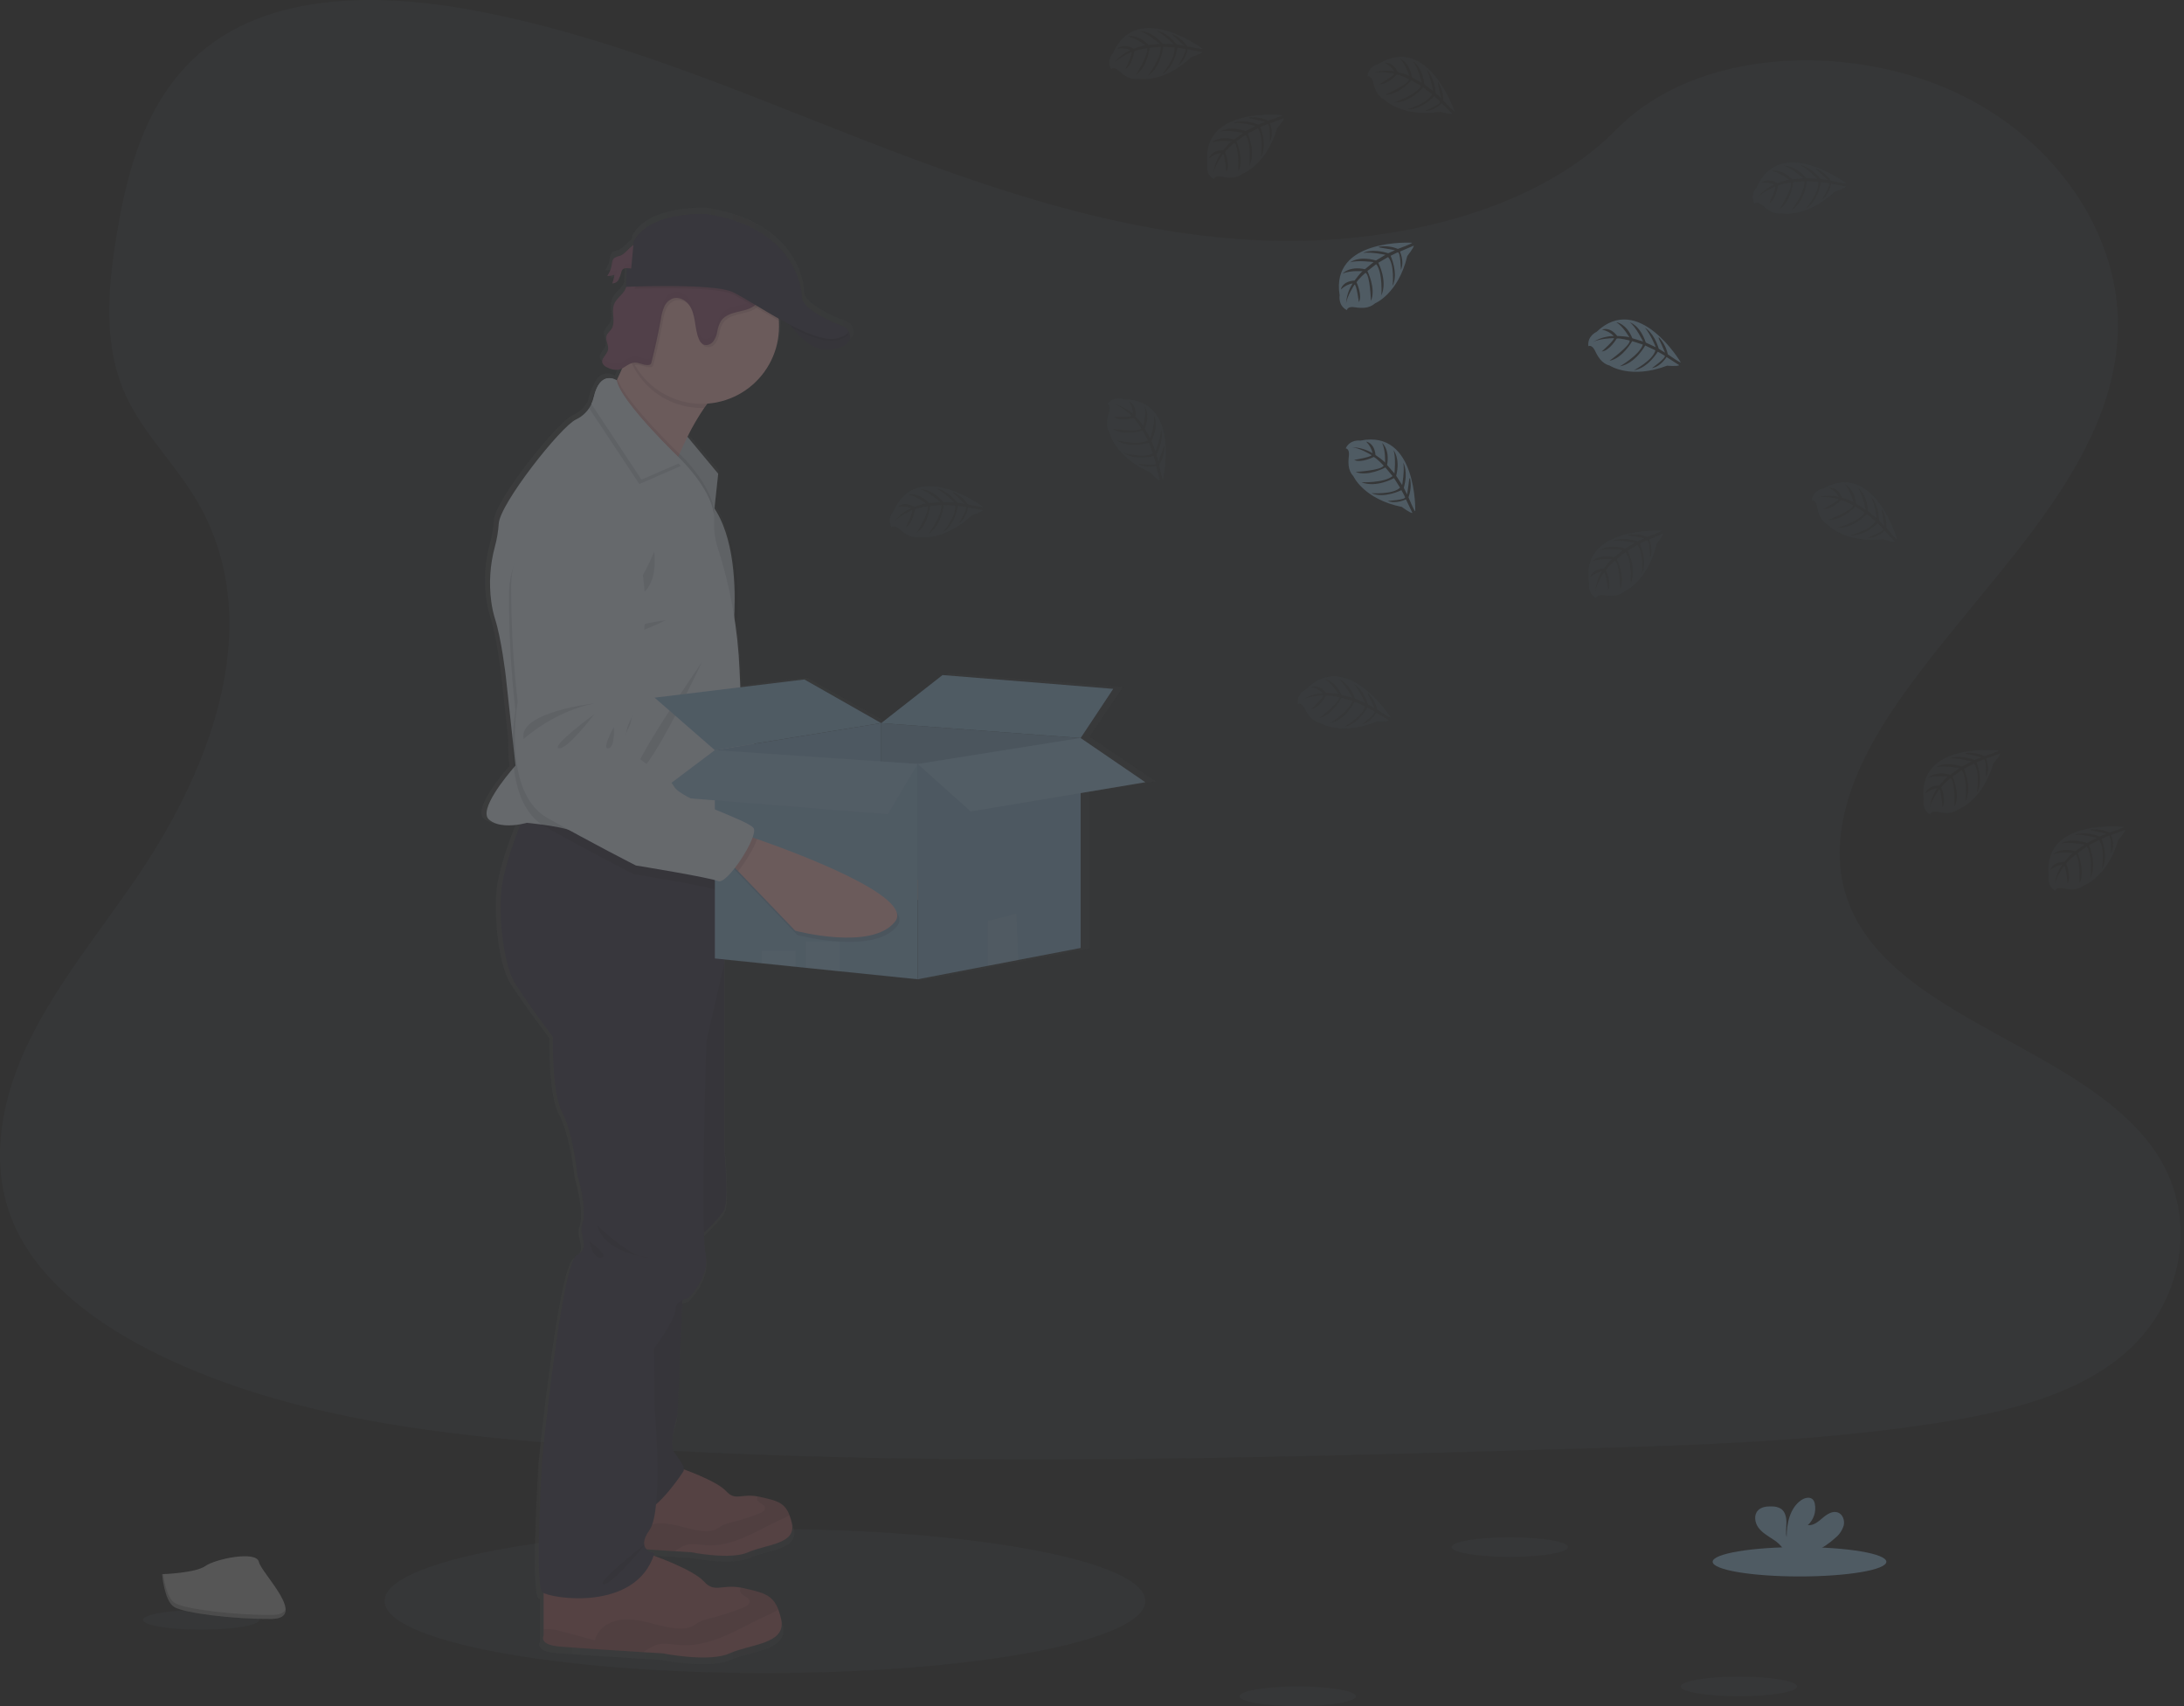 <svg width="640" height="500" viewBox="0 0 640 500" fill="none" xmlns="http://www.w3.org/2000/svg">
<rect x="0" y="0" width="640" height="500" fill="#333333" stroke="none"/>
<g opacity="0.3" clip-path="url(#clip0)">
<path opacity="0.1" d="M224.153 490.316C285.714 490.316 335.618 480.862 335.618 469.2C335.618 457.538 285.714 448.084 224.153 448.084C162.592 448.084 112.687 457.538 112.687 469.2C112.687 480.862 162.592 490.316 224.153 490.316Z" fill="#90B7D5"/>
<path opacity="0.1" d="M371.267 70.513C330.302 69.095 291.285 55.866 254.029 41.396C216.772 26.926 179.87 10.9 139.886 3.234C114.168 -1.696 84.754 -2.399 64.037 11.374C44.093 24.667 37.649 47.548 34.187 68.797C31.579 84.786 30.047 101.617 37.187 116.586C42.149 126.98 50.948 135.715 57.037 145.671C78.222 180.307 63.246 223.02 40.295 256.839C29.534 272.701 17.033 287.855 8.722 304.723C0.411 321.592 -3.431 340.986 3.842 358.241C11.045 375.331 28.218 388.142 46.821 397.162C84.603 415.486 129.106 420.727 172.534 423.702C268.638 430.272 365.248 427.43 461.604 424.576C497.266 423.525 533.079 422.455 568.158 416.942C587.641 413.878 607.75 409.017 621.897 397.282C639.848 382.388 644.298 357.171 632.265 338.498C612.086 307.166 556.309 299.387 542.187 265.77C534.427 247.262 542.396 226.653 553.682 209.493C577.887 172.674 618.454 140.373 620.587 98.293C622.055 69.392 602.554 40.447 572.399 26.768C540.795 12.431 496.962 14.235 473.656 37.965C449.635 62.373 407.441 71.772 371.267 70.513Z" fill="#90B7D5"/>
<path d="M338.714 228.97L319.326 215.899L329.105 201.341L277.898 197.258L259.498 211.487L236.464 198.575L217.253 200.885L217.026 195.821C216.788 190.542 216.257 185.28 215.437 180.06C215.519 178.478 215.576 176.661 215.57 174.686C215.57 166.363 214.443 155.33 209.493 147.975L210.633 137.734L201.391 126.815C202.875 123.859 204.568 121.012 206.455 118.295C206.771 117.84 207.088 117.396 207.43 116.966C219.425 116.099 228.887 106.237 228.887 94.179C228.887 93.622 228.887 93.065 228.824 92.514C228.824 92.293 228.78 92.065 228.754 91.844C229.925 92.477 231.109 93.109 232.293 93.743C232.514 94.059 232.767 94.376 233.046 94.749L233.103 94.819L233.457 95.255L233.571 95.388C233.698 95.54 233.831 95.686 233.964 95.838L234.052 95.939C234.388 96.312 234.742 96.692 235.122 97.066C235.167 97.102 235.21 97.143 235.249 97.186L235.723 97.629L235.856 97.749C236.261 98.11 236.692 98.458 237.122 98.787L237.262 98.888L237.806 99.262L237.983 99.376C238.192 99.502 238.407 99.635 238.616 99.756L238.692 99.8C238.939 99.933 239.192 100.06 239.445 100.18L239.572 100.23C239.787 100.323 239.998 100.412 240.205 100.496L240.401 100.566C240.623 100.642 240.838 100.711 241.066 100.775L241.205 100.813C241.483 100.882 241.762 100.939 242.047 100.984H242.078C242.347 101.027 242.617 101.054 242.889 101.066H243.072C243.315 101.079 243.558 101.079 243.8 101.066H243.958C244.262 101.048 244.564 101.013 244.863 100.958C246.28 100.772 247.64 100.284 248.851 99.528C249.16 99.322 249.433 99.067 249.661 98.775C250.927 97.116 249.535 95.3 249.535 95.3C249.041 94.122 245.838 93.293 245.838 93.293C245.838 93.293 235.711 89.065 235.711 85.698C235.711 82.33 233.179 64.86 207.044 60.866C207.044 60.866 190.042 59.91 185.263 69.012L185.162 70.076C183.757 70.956 182.592 72.722 181.206 73.241C180.607 73.369 180.029 73.582 179.491 73.874V73.753C179.331 73.893 179.199 74.063 179.104 74.253C178.807 74.846 178.628 75.491 178.579 76.152C178.436 76.96 178.156 77.737 177.75 78.45C177.637 78.653 177.51 78.847 177.37 79.032V79.032L177.263 79.203C177.997 79.26 178.735 79.141 179.415 78.855C179.308 79.722 179.095 80.572 178.782 81.387C179.184 81.4 179.582 81.297 179.927 81.091C180.273 80.884 180.552 80.583 180.731 80.222V80.172L180.813 80.058C180.973 79.765 181.104 79.457 181.206 79.14L181.136 79.216C181.263 78.805 181.377 78.387 181.516 77.982C181.58 77.753 181.685 77.539 181.826 77.349C181.995 77.178 182.202 77.05 182.429 76.974C182.657 76.898 182.899 76.877 183.136 76.912L182.877 82.4H182.991C182.838 82.799 182.652 83.184 182.434 83.552C181.535 85.007 179.902 86.001 179.301 87.596C179.041 88.366 178.942 89.18 179.01 89.989C179.01 90.464 179.066 90.945 179.104 91.419V91.382C179.193 92.647 179.218 93.85 178.535 94.869C178.066 95.565 177.313 96.091 177.054 96.882C176.982 97.103 176.95 97.334 176.959 97.566C177.009 98.259 177.154 98.943 177.389 99.597C177.392 99.585 177.392 99.572 177.389 99.559C177.547 100.041 177.584 100.554 177.497 101.053C177.212 102.319 175.674 103.376 175.75 104.585C175.745 104.744 175.769 104.903 175.819 105.054C176.115 105.644 176.628 106.098 177.25 106.32C178.226 106.874 179.347 107.122 180.465 107.028C180.885 106.953 181.29 106.814 181.668 106.617C181.225 107.636 180.769 108.643 180.307 109.598C180.237 109.75 180.162 109.902 180.086 110.054C180.086 110.054 176.174 107.44 173.952 112.769C173.304 113.877 172.84 115.083 172.579 116.339C172.467 116.842 172.31 117.334 172.11 117.808C171.124 119.478 169.648 120.804 167.882 121.606C163.35 123.682 145.044 146.513 144.722 152.425C144.563 154.733 144.173 157.019 143.557 159.248C142.116 164.499 141.746 169.986 142.468 175.383C142.694 177.127 143.069 178.848 143.589 180.529C145.532 186.434 146.829 197.454 146.829 197.454L148.931 216.582C148.853 219.223 148.967 221.865 149.273 224.488C147.127 226.938 138.512 237.148 141.804 239.926C144.336 242.116 148.766 241.756 151.254 241.306C149.159 246.49 145.861 255.504 145.424 261.694C144.791 270.853 146.507 282.987 149.222 287.646C151.938 292.304 160.989 304.255 160.989 304.255C160.989 304.255 160.565 320.649 163.799 326.605C167.034 332.561 168.338 344.917 168.338 344.917C168.338 344.917 171.357 355.348 169.844 359.184C168.331 363.02 172.648 366.21 168.116 368.761C163.584 371.311 157.786 428.804 157.786 428.804C157.786 428.804 155.45 466.484 157.786 468.402C157.911 468.493 158.045 468.572 158.185 468.636V481.296C158.185 481.296 156.564 483.954 163.154 484.492C167.667 484.853 180.459 485.67 188.048 486.144L193.929 486.511C193.929 486.511 207.854 489.284 214.006 486.511C220.159 483.739 231.065 483.802 229.444 476.479C229.23 475.482 228.942 474.503 228.584 473.548C226.805 469.004 223.786 468.485 218.222 467.219C217.899 467.149 217.589 467.086 217.304 467.035C211.443 466.016 209.519 468.744 206.233 465.193C203.379 462.123 194.289 458.686 191.194 457.597C191.27 457.37 191.365 457.148 191.441 456.914C190.565 456.765 189.749 456.368 189.093 455.768L197.48 456.3L202.474 456.61C202.474 456.61 214.31 458.971 219.564 456.61C224.817 454.249 234.059 454.312 232.679 448.09C232.497 447.242 232.254 446.409 231.951 445.596C230.438 441.735 227.868 441.311 223.14 440.242C222.868 440.185 222.615 440.128 222.361 440.083C217.38 439.216 215.747 441.533 212.956 438.52C210.563 435.95 203.012 433.07 200.296 432.089C200.296 430.684 198.397 428.684 197.201 426.677C195.796 424.335 198.391 416.138 198.391 416.138L199.872 382.129C200.436 381.878 201.033 381.707 201.644 381.622C201.644 381.622 208.341 375.229 206.828 368.419C206.52 366.359 206.359 364.279 206.347 362.197C208.55 360.152 211.582 357.133 212.443 355.272C213.848 352.24 212.443 337.549 212.443 337.549V281.373L223.646 282.506L233.812 283.55L236.907 283.867L247.073 284.892L270.435 287.253L291.488 283.266L300.596 281.544L319.326 277.999V232.172L338.714 228.97ZM184.516 77.114L183.212 76.975C183.643 76.994 184.099 77.076 184.516 77.114Z" fill="url(#paint0_linear)"/>
<path d="M293.273 258.725C286.943 267.783 264.188 262.985 264.188 262.985L246.554 246.484L244.18 244.25L248.161 235.793C248.161 235.793 249.427 236.141 251.598 236.761C262.998 240.072 298.615 251.111 293.273 258.725Z" fill="#EFB7B9"/>
<path opacity="0.1" d="M251.586 236.761C250.807 239.471 248.674 243.528 246.554 246.484L244.18 244.249L248.161 235.793C248.161 235.793 249.44 236.141 251.586 236.761Z" fill="black"/>
<path d="M191.106 141.399C191.106 141.399 174.851 148.608 175.649 166.312C176.222 177.718 177.465 189.08 179.37 200.341C179.37 200.341 176.047 226.982 189.884 233.85C203.721 240.718 216.526 246.364 216.526 246.364C216.526 246.364 238.173 248.693 240.863 249.655C243.553 250.617 251.959 235.907 250.408 233.616C248.858 231.324 228.989 226.52 226.457 222.697C223.925 218.874 218.07 216.513 218.07 216.513C218.07 216.513 212.025 212.854 211.614 209.55C211.202 206.246 212.797 203.784 213.202 202.334C213.608 200.885 214.633 186.89 214.633 186.89C214.633 186.89 221.456 137.075 191.106 141.399Z" fill="#DCE6F2"/>
<path opacity="0.1" d="M201.834 199.613C201.834 199.613 179.535 203.347 181.693 211.152C181.693 211.152 189.789 202.727 201.834 199.613Z" fill="black"/>
<path opacity="0.1" d="M202.005 202.771C202.005 202.771 189.745 212.778 192.144 213.291C194.543 213.804 202.005 202.771 202.005 202.771Z" fill="black"/>
<path opacity="0.1" d="M207.898 206.259C207.898 206.259 204.613 212.987 206.632 212.531C208.651 212.076 207.898 206.259 207.898 206.259Z" fill="black"/>
<path opacity="0.1" d="M252.408 237.477L251.054 237.091C251.44 235.825 251.548 234.799 251.231 234.325C249.68 232.033 229.824 227.235 227.299 223.406C224.773 219.576 218.912 217.222 218.912 217.222C218.912 217.222 212.867 213.563 212.456 210.259C212.044 206.955 213.639 204.493 214.044 203.043C214.449 201.594 215.475 187.593 215.475 187.593C215.475 187.593 222.279 137.784 191.928 142.108C191.928 142.108 175.674 149.323 176.465 167.027C177.039 178.434 178.284 189.796 180.193 201.056C180.193 201.056 176.87 227.697 190.707 234.565C204.543 241.433 217.348 247.079 217.348 247.079C217.348 247.079 238.99 249.402 241.686 250.37C242.705 250.737 244.547 248.845 246.351 246.243L247.376 247.199L265.011 263.694C265.011 263.694 287.766 268.498 294.096 259.441C299.444 251.82 263.834 240.781 252.408 237.477Z" fill="black"/>
<path d="M181.75 74.95C181.131 75.071 180.537 75.3 179.997 75.627C179.364 76.152 179.364 77.051 179.206 77.836C179.02 78.928 178.587 79.963 177.94 80.862C178.66 80.914 179.383 80.795 180.048 80.513C179.939 81.38 179.727 82.23 179.415 83.045C179.809 83.055 180.198 82.951 180.535 82.746C180.872 82.54 181.142 82.242 181.314 81.887C181.648 81.174 181.913 80.43 182.105 79.665C182.164 79.437 182.267 79.222 182.409 79.032C182.991 78.342 184.073 78.653 184.972 78.741C185.72 78.804 186.471 78.666 187.148 78.341C187.825 78.016 188.402 77.516 188.821 76.893C189.776 75.443 189.833 71.734 187.555 71.342C185.175 70.949 183.693 74.228 181.75 74.95Z" fill="#965D7B"/>
<g opacity="0.1">
<path opacity="0.1" d="M179.934 76.406C179.991 76.095 180.029 75.772 180.098 75.462C179.497 75.988 179.465 76.88 179.307 77.671C179.227 78.128 179.102 78.575 178.934 79.007C179.432 78.213 179.772 77.329 179.934 76.406V76.406Z" fill="black"/>
<path opacity="0.1" d="M180.136 81.634C180.451 80.819 180.664 79.969 180.769 79.102C180.135 79.369 179.449 79.488 178.763 79.45C178.563 79.895 178.319 80.319 178.035 80.716C178.753 80.772 179.473 80.654 180.136 80.374C180.031 81.241 179.818 82.092 179.503 82.906C179.898 82.915 180.286 82.811 180.623 82.606C180.959 82.4 181.23 82.103 181.402 81.748C181.56 81.46 181.687 81.157 181.782 80.843C181.596 81.102 181.348 81.311 181.06 81.449C180.773 81.587 180.455 81.651 180.136 81.634V81.634Z" fill="black"/>
<path opacity="0.1" d="M185.694 77.33C184.795 77.241 183.706 76.931 183.124 77.621C182.985 77.812 182.882 78.026 182.82 78.254C182.763 78.418 182.712 78.589 182.668 78.76C183.269 78.285 184.244 78.539 185.061 78.621C185.808 78.682 186.559 78.543 187.235 78.218C187.912 77.893 188.489 77.394 188.909 76.773C189.101 76.465 189.244 76.13 189.333 75.779C188.9 76.315 188.341 76.737 187.707 77.008C187.072 77.278 186.381 77.389 185.694 77.33Z" fill="black"/>
</g>
<path d="M200.803 127.226L210.455 138.835L209.196 150.551L197.53 132.29L200.803 127.226Z" fill="#DCE6F2"/>
<path opacity="0.1" d="M210.449 138.835L209.265 149.855L209.189 150.551L198.663 134.069L197.53 132.29L197.859 131.778L200.796 127.226L201.448 128.011L210.449 138.835Z" fill="black"/>
<path d="M215.462 111.51C212.196 112.447 209.075 115.662 206.36 119.568C204.525 122.262 202.883 125.084 201.448 128.011C200.556 129.796 199.771 131.512 199.119 133.005L198.663 134.069C197.562 136.67 196.948 138.411 196.948 138.411C196.948 138.411 171.946 119.612 175.902 118.346C177.231 117.922 178.978 115.073 180.706 111.485L180.921 111.029C182.016 108.725 183.092 106.155 184.048 103.737C186.004 98.768 187.453 94.451 187.453 94.451C187.453 94.451 225.431 108.662 215.462 111.51Z" fill="#EFB7B9"/>
<path d="M230.419 93.394C230.419 93.394 236.192 103.838 243.946 102.414C251.7 100.99 248.509 96.806 248.509 96.806L230.419 93.394Z" fill="#444053"/>
<path d="M219.235 454.914C214.12 457.249 202.556 454.914 202.556 454.914L197.682 454.61C191.352 454.205 180.756 453.521 177.009 453.217C171.54 452.768 172.882 450.527 172.882 450.527V436.988L199.416 430.266C199.416 430.266 209.905 433.855 212.778 436.988C215.506 439.976 217.101 437.678 221.969 438.539C222.21 438.583 222.463 438.634 222.729 438.697C227.349 439.754 229.856 440.172 231.337 444.001C231.635 444.806 231.874 445.631 232.052 446.47C233.419 452.635 224.343 452.591 219.235 454.914Z" fill="#A36468"/>
<path opacity="0.1" d="M231.337 444.001C230.386 444.595 229.387 445.108 228.349 445.533C224.868 447.122 221.558 449.059 218.038 450.559C214.519 452.059 210.727 453.129 206.917 452.844C204.923 452.698 202.885 452.211 200.98 452.781C199.802 453.236 198.692 453.851 197.682 454.61C191.352 454.205 180.756 453.521 177.009 453.217C171.54 452.768 172.882 450.527 172.882 450.527V448.945C173.079 448.945 173.3 448.888 173.553 448.869C174.863 448.848 176.168 449.043 177.414 449.445C180.161 450.192 182.896 450.926 185.643 451.66C185.869 450.808 186.266 450.01 186.81 449.316C187.354 448.621 188.034 448.045 188.808 447.622C190.376 446.79 192.136 446.386 193.91 446.451C198.169 446.508 202.201 448.527 206.455 448.73C207.644 448.839 208.841 448.638 209.93 448.147C210.512 447.856 211.025 447.432 211.595 447.109C212.506 446.668 213.47 446.343 214.462 446.141C217.251 445.446 219.99 444.562 222.659 443.495C223.418 443.197 224.305 442.659 224.203 441.849C224.07 440.773 222.38 440.647 221.937 439.659C221.859 439.481 221.823 439.287 221.832 439.093C221.841 438.899 221.894 438.709 221.988 438.539C222.229 438.583 222.482 438.634 222.748 438.697C227.349 439.754 229.856 440.172 231.337 444.001Z" fill="black"/>
<path d="M213.829 484.537C207.816 487.284 194.207 484.537 194.207 484.537L188.479 484.201C181.06 483.726 168.566 482.935 164.154 482.562C157.717 482.03 159.299 479.397 159.299 479.397V463.44L190.523 455.528C190.523 455.528 202.866 459.75 206.246 463.44C209.455 466.953 211.31 464.25 217.064 465.263C217.348 465.313 217.646 465.377 217.956 465.446C223.393 466.712 226.343 467.187 228.084 471.694C228.436 472.64 228.717 473.611 228.925 474.599C230.495 481.853 219.842 481.796 213.829 484.537Z" fill="#A36468"/>
<path opacity="0.1" d="M228.071 471.694C226.952 472.392 225.777 472.996 224.558 473.498C220.463 475.365 216.564 477.644 212.424 479.41C208.284 481.176 203.822 482.429 199.334 482.1C196.992 481.929 194.593 481.34 192.372 482.024C190.979 482.566 189.669 483.299 188.479 484.201C181.06 483.726 168.566 482.935 164.154 482.562C157.717 482.03 159.299 479.397 159.299 479.397V477.536C159.561 477.493 159.825 477.464 160.09 477.447C161.632 477.419 163.168 477.648 164.635 478.125L174.313 480.732C174.583 479.727 175.054 478.786 175.7 477.969C176.345 477.152 177.151 476.474 178.066 475.979C179.911 474.995 181.984 474.519 184.073 474.599C189.086 474.669 193.827 477.042 198.834 477.283C200.228 477.41 201.632 477.177 202.91 476.606C203.6 476.257 204.176 475.757 204.873 475.384C205.943 474.86 207.077 474.477 208.246 474.245C211.511 473.421 214.716 472.38 217.842 471.13C218.735 470.776 219.779 470.143 219.659 469.193C219.501 467.928 217.513 467.776 216.988 466.611C216.899 466.401 216.859 466.173 216.87 465.945C216.881 465.718 216.943 465.495 217.051 465.294C217.336 465.345 217.633 465.408 217.943 465.478C223.381 466.693 226.33 467.187 228.071 471.694Z" fill="black"/>
<path d="M200.22 375.04L198.53 414.809C198.53 414.809 195.998 422.93 197.372 425.253C198.745 427.576 201.062 429.892 200.22 431.266C199.378 432.64 189.251 447.489 185.978 441.792C182.706 436.096 179.478 411.41 179.478 411.41L182.497 380.92L200.22 375.04Z" fill="#444053"/>
<path d="M207.55 275.955L212.247 282.234V336.846C212.247 336.846 213.62 351.405 212.247 354.411C210.873 357.418 203.91 363.431 203.91 363.431L198.056 333.365L199.321 301.558L207.55 275.955Z" fill="#444053"/>
<path opacity="0.1" d="M200.22 375.04L198.53 414.809C198.53 414.809 195.998 422.93 197.372 425.253C198.745 427.576 201.062 429.892 200.22 431.266C199.378 432.64 189.251 447.489 185.978 441.792C182.706 436.096 179.478 411.41 179.478 411.41L182.497 380.92L200.22 375.04Z" fill="black"/>
<path opacity="0.1" d="M207.55 275.955L212.247 282.234V336.846C212.247 336.846 213.62 351.405 212.247 354.411C210.873 357.418 203.91 363.431 203.91 363.431L198.056 333.365L199.321 301.558L207.55 275.955Z" fill="black"/>
<path d="M212.247 252.662V282.202L206.974 305.198C206.974 305.198 205.284 360.69 206.759 367.438C208.234 374.185 201.695 380.521 201.695 380.521C201.695 380.521 197.897 380.945 197.897 383.895C197.897 386.844 191.568 395.288 191.568 395.288L191.777 411.745C191.777 411.745 194.524 442.552 190.302 448.458C186.08 454.363 191.777 455.211 191.777 455.211C186.504 472.51 161.185 468.504 158.9 466.605C156.615 464.706 158.9 427.361 158.9 427.361C158.9 427.361 164.559 370.394 168.99 367.862C173.42 365.33 169.205 362.165 170.68 358.367C172.155 354.569 169.205 344.233 169.205 344.233C169.205 344.233 167.939 331.991 164.774 326.086C161.609 320.18 162.027 303.932 162.027 303.932C162.027 303.932 153.166 292.115 150.532 287.475C147.899 282.835 146.203 270.809 146.836 261.732C147.266 255.599 150.488 246.667 152.533 241.528C153.514 239.065 154.223 237.47 154.223 237.47L154.824 237.629L189.397 246.68L212.247 252.662Z" fill="#444053"/>
<path opacity="0.1" d="M215.462 111.51C212.196 112.447 209.075 115.662 206.36 119.568H205.651C201.671 119.57 197.761 118.522 194.315 116.53C190.87 114.537 188.011 111.67 186.029 108.218C185.201 106.788 184.534 105.27 184.042 103.693C185.997 98.724 187.447 94.407 187.447 94.407C187.447 94.407 225.431 108.662 215.462 111.51Z" fill="black"/>
<path d="M228.28 95.686C228.285 99.149 227.496 102.567 225.972 105.678C224.449 108.788 222.231 111.507 219.491 113.625C216.751 115.743 213.562 117.204 210.168 117.896C206.774 118.587 203.267 118.49 199.917 117.612C196.567 116.735 193.462 115.1 190.844 112.833C188.225 110.567 186.161 107.73 184.811 104.54C183.462 101.351 182.862 97.894 183.059 94.436C183.256 90.978 184.244 87.612 185.947 84.596C186.633 83.371 187.434 82.213 188.339 81.14C189.832 79.362 191.587 77.821 193.542 76.57C196.846 74.471 200.638 73.264 204.548 73.068C208.457 72.873 212.351 73.694 215.848 75.453C219.345 77.212 222.325 79.848 224.499 83.104C226.672 86.359 227.964 90.123 228.248 94.027C228.261 94.584 228.28 95.135 228.28 95.686Z" fill="#EFB7B9"/>
<path opacity="0.1" d="M209.265 149.855L209.189 150.551L198.663 134.094C197.562 136.696 196.948 138.436 196.948 138.436C196.948 138.436 171.946 119.612 175.902 118.346C177.231 117.922 178.978 115.073 180.706 111.485L180.921 111.029C182.757 116.498 193.422 127.429 197.859 131.809C198.372 132.316 198.796 132.733 199.125 133.037L199.802 133.67L200.157 134.025C201.771 135.689 208.582 143.032 209.265 149.855Z" fill="black"/>
<path d="M217.133 205.695L215.981 242.768L215.779 249.37C215.779 249.37 202.132 248.104 189.397 246.712C179.142 245.591 169.477 244.382 167.99 243.674C166.091 242.781 162.021 242.091 158.812 241.654C156.33 241.319 154.381 241.142 154.381 241.142C154.381 241.142 153.653 241.357 152.533 241.559C150.089 242.002 145.798 242.363 143.298 240.192C140.101 237.413 148.501 227.318 150.596 224.893L151.058 224.368L150.267 217.057L148.209 198.1C148.209 198.1 146.943 187.181 145.045 181.326C144.537 179.662 144.171 177.957 143.949 176.231C143.244 170.883 143.605 165.449 145.013 160.242C145.614 158.03 145.996 155.763 146.152 153.476C146.469 147.621 164.35 124.992 168.781 122.935C170.774 122.005 172.378 120.406 173.313 118.416C173.622 117.79 173.853 117.129 174.003 116.447C175.902 108.218 180.706 111.485 180.706 111.485C181.864 117.922 199.796 134.961 199.796 134.961L200.151 135.316C201.929 137.139 209.854 145.696 209.291 153.001C209.178 155.72 209.584 158.435 210.487 161.002C214.134 172.487 216.231 184.407 216.722 196.448L217.133 205.695Z" fill="#DCE6F2"/>
<path opacity="0.1" d="M191.726 161.673C191.726 161.673 187.295 172.433 183.972 174.174C180.649 175.914 193.308 177.845 191.726 161.673Z" fill="black"/>
<path opacity="0.1" d="M195.049 181.769C195.049 181.769 184.921 183.035 184.921 184.934C184.921 186.833 195.049 181.769 195.049 181.769Z" fill="black"/>
<path opacity="0.1" d="M205.651 194.112C205.651 194.112 190.935 225.444 186.82 226.393C182.706 227.343 205.651 194.112 205.651 194.112Z" fill="black"/>
<path opacity="0.1" d="M199.518 136.55L187.346 141.842L172.655 119.65C172.963 119.024 173.195 118.363 173.344 117.681C175.243 109.453 180.048 112.719 180.048 112.719C181.206 119.156 199.138 136.196 199.138 136.196L199.518 136.55Z" fill="black"/>
<path d="M200.151 135.284L187.979 140.576L173.287 118.384C173.596 117.758 173.828 117.097 173.977 116.415C175.876 108.187 180.681 111.453 180.681 111.453C181.839 117.89 199.771 134.93 199.771 134.93L200.151 135.284Z" fill="#DCE6F2"/>
<path opacity="0.1" d="M215.779 249.37C215.779 249.37 202.132 248.104 189.397 246.712L212.247 252.693V259.656C211.247 260.561 210.379 261.029 209.816 260.789C207.183 259.681 185.694 256.2 185.694 256.2C185.694 256.2 173.212 249.87 159.742 242.275C159.415 242.094 159.098 241.895 158.793 241.68C157.222 240.613 155.869 239.258 154.805 237.686C152.317 234.084 151.102 229.457 150.577 224.919C150.281 222.318 150.171 219.699 150.248 217.083C150.313 214.116 150.583 211.157 151.058 208.227C149.755 196.881 149.121 185.468 149.159 174.047C149.317 156.324 165.932 149.994 165.932 149.994C196.473 147.304 187.004 196.676 187.004 196.676C187.004 196.676 185.238 210.601 184.757 212.025C184.276 213.449 182.548 215.823 182.782 219.146C183.016 222.469 188.852 226.444 188.852 226.444C188.852 226.444 194.549 229.115 196.897 233.071C198.606 235.989 209.708 239.945 215.981 242.768L215.779 249.37Z" fill="black"/>
<path opacity="0.1" d="M226.007 81.634C226.019 82.676 225.803 83.709 225.374 84.659C225.05 85.435 224.674 86.188 224.248 86.913C223.582 88.246 222.636 89.421 221.475 90.356C220.013 91.4 218.165 91.692 216.412 92.116C214.658 92.54 212.835 93.217 211.835 94.711C211.293 95.671 210.931 96.722 210.766 97.812C210.598 98.902 210.163 99.933 209.5 100.813C209.154 101.242 208.676 101.545 208.14 101.674C207.603 101.802 207.04 101.748 206.537 101.522C206.008 101.165 205.607 100.648 205.392 100.047C204.67 98.42 204.486 96.616 204.195 94.863C203.904 93.109 203.493 91.306 202.417 89.894C201.341 88.483 199.435 87.552 197.745 88.103C197.18 88.32 196.664 88.65 196.229 89.072C195.794 89.494 195.448 90 195.214 90.559C194.746 91.677 194.425 92.852 194.258 94.053C193.473 98.348 192.547 102.619 191.479 106.864C191.446 107.038 191.375 107.202 191.27 107.345C191.102 107.513 190.875 107.608 190.637 107.611C189.219 107.801 187.858 106.807 186.428 106.915C186.281 106.924 186.134 106.948 185.991 106.984C183.678 102.965 182.657 98.331 183.066 93.712C183.475 89.092 185.293 84.71 188.276 81.159L188.39 81.127C189.342 80.79 190.206 80.245 190.922 79.532C191.836 78.618 192.682 77.639 193.454 76.602L193.96 75.969C195.415 74.216 197.072 72.642 198.897 71.278C199.396 70.87 199.967 70.561 200.581 70.367C201.107 70.265 201.645 70.248 202.176 70.316C204.362 70.579 206.566 70.661 208.765 70.563C210.298 70.322 211.843 70.166 213.392 70.095C217.399 70.209 220.817 73.038 223.349 76.14C224.71 77.728 225.925 79.558 226.007 81.634Z" fill="black"/>
<path d="M182.991 85.197C182.111 86.641 180.522 87.622 179.927 89.204C179.054 91.502 180.529 94.363 179.174 96.414C178.725 97.103 177.984 97.616 177.731 98.407C177.3 99.743 178.478 101.167 178.174 102.541C177.87 103.914 176.06 105.073 176.541 106.414C176.825 107 177.324 107.453 177.933 107.68C178.893 108.231 179.996 108.476 181.098 108.383C182.826 108.098 184.111 106.402 185.865 106.275C187.289 106.174 188.65 107.161 190.067 106.978C190.305 106.97 190.531 106.872 190.7 106.706C190.808 106.565 190.88 106.4 190.909 106.225C191.973 101.984 192.901 97.713 193.694 93.413C193.856 92.212 194.175 91.037 194.644 89.919C194.881 89.362 195.227 88.857 195.661 88.435C196.096 88.014 196.611 87.683 197.176 87.463C198.866 86.919 200.765 87.843 201.847 89.255C202.929 90.666 203.341 92.47 203.632 94.224C203.923 95.977 204.107 97.781 204.822 99.407C205.039 100.011 205.443 100.53 205.974 100.889C206.923 101.439 208.202 101.003 208.93 100.18C209.597 99.299 210.032 98.266 210.196 97.173C210.361 96.085 210.723 95.036 211.266 94.078C212.266 92.584 214.095 91.907 215.842 91.483C217.589 91.059 219.431 90.761 220.906 89.717C222.065 88.782 223.01 87.61 223.678 86.28C224.615 84.647 225.488 82.874 225.412 80.995C225.33 78.944 224.115 77.114 222.817 75.519C220.285 72.418 216.861 69.588 212.854 69.481C211.304 69.546 209.759 69.702 208.227 69.949C206.028 70.048 203.824 69.963 201.638 69.696C201.107 69.632 200.569 69.652 200.043 69.753C199.428 69.941 198.858 70.251 198.366 70.665C196.539 72.025 194.879 73.598 193.422 75.348C192.482 76.594 191.463 77.778 190.371 78.893C189.655 79.607 188.791 80.153 187.839 80.495C187.206 80.672 186.573 80.545 185.972 80.741C184.105 81.33 183.858 83.767 182.991 85.197Z" fill="#965D7B"/>
<path opacity="0.1" d="M243.946 102.408C238.882 103.338 234.685 99.243 232.362 96.255C231.649 95.348 231 94.392 230.419 93.394L247.8 96.673L248.503 96.806C248.503 96.806 251.7 100.99 243.946 102.408Z" fill="black"/>
<g opacity="0.1">
<path opacity="0.1" d="M178.174 100.73C178.245 99.903 178.119 99.07 177.807 98.3C177.807 98.363 177.75 98.426 177.731 98.49C177.459 99.338 177.826 100.218 178.06 101.098C178.11 100.979 178.149 100.856 178.174 100.73V100.73Z" fill="black"/>
<path opacity="0.1" d="M179.68 90.369C179.615 91.244 179.632 92.124 179.731 92.996C179.796 92.12 179.779 91.241 179.68 90.369Z" fill="black"/>
<path opacity="0.1" d="M223.64 84.451C222.974 85.784 222.028 86.959 220.868 87.894C219.406 88.938 217.564 89.229 215.804 89.653C214.044 90.078 212.228 90.755 211.228 92.249C210.686 93.209 210.324 94.26 210.158 95.35C209.993 96.442 209.558 97.476 208.892 98.357C208.164 99.18 206.885 99.623 205.936 99.066C205.405 98.707 205.001 98.188 204.784 97.585C204.069 95.958 203.879 94.16 203.594 92.401C203.309 90.641 202.885 88.843 201.809 87.432C200.733 86.02 198.828 85.09 197.138 85.641C196.573 85.859 196.057 86.189 195.622 86.611C195.187 87.033 194.842 87.538 194.606 88.096C194.137 89.214 193.818 90.389 193.656 91.59C192.867 95.89 191.939 100.161 190.871 104.402C190.842 104.577 190.77 104.742 190.662 104.883C190.493 105.049 190.267 105.147 190.03 105.155C188.612 105.338 187.251 104.351 185.827 104.452C184.073 104.579 182.788 106.275 181.06 106.554C179.958 106.653 178.852 106.407 177.896 105.851C177.456 105.662 177.061 105.381 176.737 105.028C176.589 105.24 176.491 105.483 176.45 105.739C176.41 105.994 176.428 106.256 176.503 106.503C176.782 107.092 177.282 107.547 177.896 107.769C178.852 108.325 179.958 108.57 181.06 108.472C182.788 108.193 184.073 106.497 185.827 106.37C187.251 106.269 188.612 107.256 190.03 107.073C190.267 107.065 190.493 106.967 190.662 106.801C190.77 106.66 190.842 106.494 190.871 106.32C191.935 102.1 192.863 97.829 193.656 93.508C193.818 92.307 194.137 91.132 194.606 90.014C194.842 89.456 195.187 88.951 195.622 88.529C196.057 88.107 196.573 87.777 197.138 87.558C198.828 87.008 200.727 87.938 201.809 89.35C202.891 90.761 203.303 92.565 203.594 94.319C203.885 96.072 204.069 97.876 204.784 99.502C205.001 100.106 205.405 100.624 205.936 100.984C206.885 101.534 208.164 101.098 208.892 100.275C209.558 99.394 209.993 98.36 210.158 97.268C210.324 96.178 210.686 95.127 211.228 94.167C212.228 92.673 214.057 92.002 215.804 91.571C217.551 91.141 219.393 90.856 220.868 89.812C222.028 88.876 222.974 87.702 223.64 86.368C224.577 84.742 225.45 82.969 225.374 81.09C225.362 80.848 225.337 80.607 225.298 80.368C224.993 81.817 224.431 83.199 223.64 84.451V84.451Z" fill="black"/>
</g>
<path opacity="0.1" d="M225.4 84.64C227.023 87.526 227.985 90.737 228.216 94.04C222.577 90.875 217.272 87.4 214.595 86.191C209.93 84.083 192.485 84.4 185.928 84.596C186.614 83.371 187.415 82.213 188.32 81.14C189.819 79.36 191.58 77.819 193.542 76.57C196.142 74.921 199.05 73.818 202.09 73.331C205.129 72.843 208.237 72.981 211.221 73.735C214.206 74.489 217.006 75.844 219.449 77.717C221.892 79.59 223.928 81.941 225.431 84.628L225.4 84.64Z" fill="black"/>
<path opacity="0.1" d="M245.528 99.724C242.484 100.661 237.515 98.851 232.362 96.255C231.649 95.348 231 94.392 230.419 93.394L247.8 96.673C248.952 97.458 249.244 98.578 245.528 99.724Z" fill="black"/>
<path d="M206.999 62.695C206.999 62.695 190.384 61.746 185.713 70.766L184.959 78.76L183.693 78.621L183.44 84.058C183.44 84.058 208.835 82.95 214.614 85.558C220.393 88.166 238.35 101.306 245.547 99.091C252.744 96.876 244.914 94.819 244.914 94.819C244.914 94.819 235.008 90.622 235.008 87.331C235.008 84.039 232.552 66.651 206.999 62.695Z" fill="#444053"/>
<path opacity="0.1" d="M174.952 359.051C174.952 359.051 185.554 369.337 190.143 368.545C190.143 368.545 177.168 367.438 174.952 359.051Z" fill="black"/>
<path opacity="0.1" d="M172.737 363.817C172.737 363.817 173.686 369.109 176.218 368.59C178.75 368.071 172.737 363.817 172.737 363.817Z" fill="black"/>
<path opacity="0.1" d="M189.352 452.255C189.352 452.255 174.3 463.965 176.838 464.282C179.377 464.598 189.352 452.255 189.352 452.255Z" fill="black"/>
<path d="M209.487 219.849L258.225 211.918V258.061L211.917 255.637L209.487 219.849Z" fill="#90B7D5"/>
<path opacity="0.05" d="M209.487 219.849L258.225 211.918V258.061L211.917 255.637L209.487 219.849Z" fill="black"/>
<path d="M258.225 211.918L316.674 216.291L313.439 256.447L258.225 258.061V211.918Z" fill="#90B7D5"/>
<path opacity="0.1" d="M258.225 211.918L316.674 216.291L313.439 256.447L258.225 258.061V211.918Z" fill="black"/>
<path d="M276.195 197.834L258.225 211.918L316.674 216.291L326.225 201.879L276.195 197.834Z" fill="#90B7D5"/>
<path d="M191.84 204.467L235.717 199.125L258.225 211.918L209.487 219.849L191.84 204.467Z" fill="#90B7D5"/>
<path d="M268.91 223.9V286.987L246.079 284.645L236.147 283.633L233.122 283.316L223.197 282.297L209.487 280.892V219.849L258.219 223.165L268.91 223.9Z" fill="#90B7D5"/>
<path d="M316.674 216.291V277.816L298.375 281.329L289.475 283.038L268.91 286.987V223.9L316.674 216.291Z" fill="#90B7D5"/>
<path opacity="0.05" d="M316.674 216.291V277.816L298.375 281.329L289.475 283.038L268.91 286.987V223.9L316.674 216.291Z" fill="black"/>
<path d="M191.84 233.128L209.487 219.849L268.91 223.9L260.162 238.635L191.84 233.128Z" fill="#90B7D5"/>
<path opacity="0.1" d="M191.84 233.128L209.487 219.849L268.91 223.9L260.162 238.635L191.84 233.128Z" fill="white"/>
<path d="M316.674 216.291L268.91 223.9L284.456 237.825L335.618 229.242L316.674 216.291Z" fill="#90B7D5"/>
<path opacity="0.1" d="M316.674 216.291L268.91 223.9L284.456 237.825L335.618 229.242L316.674 216.291Z" fill="white"/>
<path opacity="0.1" d="M298.375 281.329L289.475 283.038V269.891L297.811 267.79L298.375 281.329Z" fill="white"/>
<path opacity="0.1" d="M246.079 275.948V284.645L236.147 283.633V275.948H246.079Z" fill="white"/>
<path opacity="0.1" d="M233.122 278.689V283.316L223.197 282.297V278.689H233.122Z" fill="white"/>
<path opacity="0.1" d="M262.935 271.334C256.13 280.037 233.66 274.024 233.66 274.024L216.962 256.605L214.696 254.244L219.127 246.015C219.127 246.015 220.393 246.433 222.507 247.167C233.698 251.079 268.663 264.011 262.935 271.334Z" fill="black"/>
<path d="M262.302 270.068C255.497 278.772 233.027 272.758 233.027 272.758L216.329 255.339L214.063 252.978L218.494 244.75C218.494 244.75 219.76 245.167 221.874 245.902C233.065 249.813 268.03 262.745 262.302 270.068Z" fill="#EFB7B9"/>
<path opacity="0.1" d="M221.849 245.902C220.925 248.56 218.576 252.497 216.304 255.339L214.038 252.978L218.469 244.75C218.469 244.75 219.741 245.167 221.849 245.902Z" fill="black"/>
<path d="M166.565 147.462C166.565 147.462 149.95 153.792 149.792 171.515C149.754 182.936 150.388 194.349 151.691 205.695C151.691 205.695 146.943 232.122 160.394 239.717C173.845 247.313 186.346 253.643 186.346 253.643C186.346 253.643 207.835 257.124 210.474 258.232C213.114 259.339 222.286 245.098 220.861 242.724C219.437 240.35 199.872 234.495 197.549 230.539C195.226 226.583 189.504 223.919 189.504 223.919C189.504 223.919 183.668 219.937 183.434 216.614C183.2 213.291 184.921 210.917 185.409 209.493C185.896 208.069 187.662 194.144 187.662 194.144C187.662 194.144 197.106 144.741 166.565 147.462Z" fill="#DCE6F2"/>
<path opacity="0.1" d="M174.161 206.139C174.161 206.139 151.691 208.67 153.431 216.582C153.431 216.582 161.97 208.601 174.161 206.139Z" fill="black"/>
<path opacity="0.1" d="M174.161 209.303C174.161 209.303 161.407 218.64 163.749 219.273C166.091 219.906 174.161 209.303 174.161 209.303Z" fill="black"/>
<path opacity="0.1" d="M179.858 213.101C179.858 213.101 176.218 219.646 178.275 219.304C180.332 218.962 179.858 213.101 179.858 213.101Z" fill="black"/>
<path d="M413.815 71.139C413.815 71.139 389.763 69.69 392.573 86.565C392.573 86.565 392.01 89.546 394.712 90.9C394.712 90.9 394.757 89.635 397.181 90.071C398.044 90.217 398.922 90.259 399.795 90.198C400.979 90.119 402.104 89.654 402.998 88.875V88.875C402.998 88.875 409.764 86.084 412.397 75.019C412.397 75.019 414.347 72.601 414.296 71.981L410.233 73.722C410.233 73.722 411.619 76.652 410.524 79.089C410.524 79.089 410.397 73.829 409.612 73.95C409.454 73.95 407.505 74.969 407.505 74.969C407.505 74.969 409.891 80.07 408.087 83.786C408.087 83.786 408.771 77.494 406.758 75.336L403.897 77.007C403.897 77.007 406.688 82.279 404.795 86.584C404.795 86.584 405.283 79.982 403.295 77.412L400.7 79.431C400.7 79.431 403.327 84.634 401.726 88.204C401.726 88.204 401.517 80.52 400.137 79.938C400.137 79.938 397.871 81.938 397.529 82.76C397.529 82.76 399.32 86.558 398.206 88.527C398.206 88.527 397.523 83.406 396.94 83.381C396.94 83.381 394.681 86.773 394.446 89.078C394.556 86.93 395.226 84.848 396.39 83.039C395.087 83.285 393.886 83.908 392.934 84.83C392.934 84.83 393.282 82.431 396.947 82.222C396.947 82.222 398.846 79.646 399.314 79.488C399.314 79.488 395.668 79.184 393.459 80.165C393.459 80.165 395.402 77.906 399.985 78.899L402.517 76.811C402.517 76.811 397.719 76.178 395.681 76.88C395.681 76.88 398.023 74.88 403.207 76.336L405.992 74.671C405.992 74.671 401.903 73.785 399.466 74.108C399.466 74.108 402.036 72.722 406.808 74.222L408.802 73.329C408.802 73.329 405.802 72.741 404.928 72.646C404.055 72.551 404.004 72.31 404.004 72.31C405.902 71.994 407.851 72.213 409.631 72.943C409.631 72.943 413.904 71.405 413.815 71.139Z" fill="#90B7D5"/>
<path opacity="0.1" d="M486.897 155.539C486.897 155.539 462.845 154.09 465.655 170.965C465.655 170.965 465.092 173.946 467.795 175.3C467.795 175.3 467.839 174.034 470.269 174.471C471.133 174.616 472.01 174.659 472.884 174.598C474.053 174.513 475.164 174.051 476.048 173.281V173.281C476.048 173.281 482.821 170.483 485.454 159.419C485.454 159.419 487.398 157.008 487.322 156.387L483.258 158.122C483.258 158.122 484.644 161.052 483.555 163.489C483.555 163.489 483.422 158.229 482.644 158.349C482.486 158.349 480.53 159.369 480.53 159.369C480.53 159.369 482.922 164.477 481.119 168.186C481.119 168.186 481.802 161.894 479.783 159.736L476.954 161.388C476.954 161.388 479.745 166.66 477.852 170.965C477.852 170.965 478.34 164.363 476.352 161.793L473.763 163.818C473.763 163.818 476.384 169.015 474.789 172.585C474.789 172.585 474.58 164.901 473.2 164.318C473.2 164.318 470.934 166.319 470.586 167.141C470.586 167.141 472.384 170.939 471.27 172.908C471.27 172.908 470.586 167.787 470.004 167.762C470.004 167.762 467.744 171.154 467.51 173.458C467.623 171.31 468.295 169.229 469.459 167.42C468.155 167.667 466.952 168.289 465.997 169.211C465.997 169.211 466.351 166.812 470.016 166.603C470.016 166.603 471.884 164.027 472.384 163.869C472.384 163.869 468.738 163.565 466.529 164.546C466.529 164.546 468.472 162.287 473.048 163.312L475.58 161.223C475.58 161.223 470.776 160.59 468.744 161.293C468.744 161.293 471.086 159.293 476.27 160.748L479.055 159.084C479.055 159.084 474.96 158.204 472.523 158.52C472.523 158.52 475.099 157.134 479.872 158.634L481.865 157.742C481.865 157.742 478.865 157.153 477.985 157.058C477.105 156.963 477.061 156.723 477.061 156.723C478.961 156.407 480.912 156.626 482.695 157.356C482.695 157.356 486.973 155.805 486.897 155.539Z" fill="#90B7D5"/>
<path opacity="0.1" d="M340.777 140.557C340.777 140.557 346.315 117.08 329.2 116.998C329.2 116.998 326.358 115.934 324.567 118.365C324.567 118.365 325.788 118.624 324.959 120.941C324.672 121.76 324.481 122.61 324.389 123.473C324.267 124.65 324.531 125.834 325.143 126.847V126.847C325.143 126.847 326.744 133.999 337.169 138.481C337.169 138.481 339.22 140.81 339.84 140.835L338.827 136.537C338.827 136.537 335.701 137.405 333.485 135.904C333.485 135.904 338.695 136.67 338.701 135.904C338.701 135.746 338.068 133.651 338.068 133.651C338.068 133.651 332.631 135.132 329.276 132.721C329.276 132.721 335.359 134.468 337.834 132.854L336.694 129.739C336.694 129.739 330.998 131.594 327.099 128.992C327.099 128.992 333.523 130.6 336.397 129.081L334.846 126.182C334.846 126.182 329.276 127.878 326.029 125.695C326.029 125.695 333.624 126.796 334.447 125.543C334.447 125.543 332.865 122.967 332.112 122.486C332.112 122.486 328.086 123.612 326.314 122.175C326.314 122.175 331.472 122.372 331.593 121.827C331.593 121.827 328.637 119.023 326.383 118.39C328.483 118.868 330.422 119.885 332.01 121.34C331.987 120.013 331.578 118.722 330.833 117.624C330.833 117.624 333.137 118.384 332.732 122.055C332.732 122.055 334.947 124.334 335.017 124.853C335.017 124.853 335.935 121.315 335.346 118.966C335.346 118.966 337.245 121.27 335.454 125.606L337.074 128.486C337.074 128.486 338.543 123.865 338.169 121.739C338.169 121.739 339.745 124.384 337.422 129.246L338.593 132.278C338.593 132.278 340.157 128.391 340.258 125.948C340.258 125.948 341.188 128.72 338.891 133.17L339.435 135.284C339.435 135.284 340.524 132.429 340.764 131.581C341.005 130.733 341.252 130.727 341.252 130.727C341.242 132.652 340.696 134.537 339.676 136.17C339.676 136.17 340.505 140.588 340.777 140.557Z" fill="#90B7D5"/>
<path opacity="0.1" d="M288.101 148.557C288.101 148.557 268.783 134.107 261.878 149.76C261.878 149.76 259.77 151.944 261.283 154.558C261.283 154.558 262.004 153.539 263.814 155.229C264.456 155.825 265.165 156.344 265.929 156.773C266.962 157.349 268.156 157.571 269.328 157.406V157.406C269.328 157.406 276.518 158.793 284.797 151.001C284.797 151.001 287.753 150.051 288.032 149.494L283.671 148.728C283.671 148.728 283.215 151.938 280.968 153.374C280.968 153.374 283.747 148.906 283.025 148.583C282.879 148.513 280.702 148.266 280.702 148.266C280.702 148.266 279.892 153.849 276.347 155.957C276.347 155.957 280.379 151.077 279.879 148.165L276.569 147.988C276.569 147.988 276.005 153.931 272.056 156.489C272.056 156.489 276.088 151.241 275.854 148L272.575 148.266C272.575 148.266 271.91 154.045 268.612 156.147C268.612 156.147 272.657 149.615 271.828 148.374C271.828 148.374 268.834 148.798 268.093 149.292C268.093 149.292 267.517 153.431 265.492 154.482C265.492 154.482 267.739 149.83 267.283 149.507C267.283 149.507 263.53 151.096 262.055 152.906C263.331 151.173 265.037 149.802 267.005 148.931C265.78 148.422 264.434 148.281 263.131 148.526C263.131 148.526 264.739 146.716 267.916 148.557C267.916 148.557 270.891 147.437 271.397 147.576C271.397 147.576 268.517 145.317 266.131 144.924C266.131 144.924 269.005 144.101 272.265 147.456L275.55 147.121C275.55 147.121 271.897 143.956 269.802 143.424C269.802 143.424 272.86 143.038 276.385 147.102L279.626 147.247C279.626 147.247 276.695 144.26 274.486 143.184C274.486 143.184 277.392 143.437 280.556 147.317L282.715 147.665C282.715 147.665 280.531 145.526 279.848 144.969C279.164 144.412 279.259 144.177 279.259 144.177C281.02 144.957 282.53 146.211 283.62 147.798C283.62 147.798 288.019 148.817 288.101 148.557Z" fill="#90B7D5"/>
<path opacity="0.1" d="M352.417 14.299C352.417 14.299 333.099 -0.158 326.194 15.501C326.194 15.501 324.086 17.685 325.599 20.299C325.599 20.299 326.32 19.28 328.13 20.97C328.775 21.564 329.487 22.08 330.251 22.508C331.284 23.084 332.478 23.307 333.65 23.141V23.141C333.65 23.141 340.84 24.527 349.12 16.729C349.12 16.729 352.076 15.786 352.348 15.223L347.987 14.47C347.987 14.47 347.537 17.679 345.284 19.116C345.284 19.116 348.069 14.647 347.347 14.324C347.202 14.254 345.024 14.008 345.024 14.008C345.024 14.008 344.189 19.603 340.644 21.698C340.644 21.698 344.67 16.818 344.176 13.906L340.866 13.729C340.866 13.729 340.296 19.673 336.353 22.224C336.353 22.224 340.385 16.976 340.15 13.735L336.878 14.001C336.878 14.001 336.207 19.787 332.909 21.888C332.909 21.888 336.96 15.356 336.131 14.115C336.131 14.115 333.137 14.539 332.397 15.033C332.397 15.033 331.821 19.173 329.795 20.223C329.795 20.223 332.042 15.571 331.586 15.242C331.586 15.242 327.833 16.837 326.358 18.647C327.632 16.912 329.339 15.541 331.308 14.672C330.082 14.159 328.733 14.019 327.428 14.267C327.428 14.267 329.042 12.457 332.219 14.299C332.219 14.299 335.194 13.172 335.701 13.318C335.701 13.318 332.821 11.058 330.434 10.659C330.434 10.659 333.302 9.843 336.562 13.191L339.847 12.856C339.847 12.856 336.201 9.691 334.099 9.153C334.099 9.153 337.156 8.773 340.688 12.837L343.929 12.976C343.929 12.976 340.999 9.988 338.783 8.919C338.783 8.919 341.695 9.172 344.86 13.052L347.012 13.4C347.012 13.4 344.822 11.286 344.138 10.742C343.455 10.197 343.549 9.957 343.549 9.957C345.311 10.736 346.821 11.989 347.911 13.577C347.911 13.577 352.31 14.539 352.417 14.299Z" fill="#90B7D5"/>
<path opacity="0.1" d="M426.234 32.611C426.234 32.611 418.512 9.754 403.947 18.736C403.947 18.736 400.972 19.369 400.738 22.35C400.738 22.35 401.909 21.92 402.428 24.325C402.621 25.18 402.912 26.011 403.295 26.8C403.818 27.861 404.671 28.725 405.726 29.262V29.262C405.726 29.262 410.865 34.484 422.107 32.756C422.107 32.756 425.076 33.655 425.62 33.345L422.455 30.237C422.455 30.237 420.265 32.623 417.594 32.528C417.594 32.528 422.423 30.427 422.025 29.75C421.942 29.616 420.29 28.18 420.29 28.18C420.29 28.18 416.455 32.313 412.34 32.041C412.34 32.041 418.423 30.306 419.664 27.61L417.043 25.591C417.043 25.591 413.207 30.161 408.505 30.022C408.505 30.022 414.834 27.99 416.436 25.179L413.587 23.54C413.587 23.54 409.789 27.927 405.852 27.787C405.852 27.787 412.891 24.705 412.91 23.211C412.91 23.211 410.207 21.863 409.315 21.85C409.315 21.85 406.492 24.933 404.251 24.654C404.251 24.654 408.732 22.091 408.542 21.565C408.542 21.565 404.555 20.749 402.308 21.407C404.34 20.699 406.522 20.536 408.637 20.932C407.915 19.818 406.884 18.938 405.669 18.4C405.669 18.4 408.023 17.824 409.6 21.141C409.6 21.141 412.688 21.907 413.018 22.306C413.018 22.306 411.929 18.818 410.188 17.134C410.188 17.134 413.018 18.09 413.79 22.717L416.689 24.3C416.689 24.3 415.492 19.609 414.049 17.97C414.049 17.97 416.79 19.388 417.385 24.736L419.98 26.692C419.98 26.692 419.259 22.565 418.043 20.426C418.043 20.426 420.297 22.287 420.702 27.281L422.278 28.787C422.278 28.787 421.696 25.787 421.455 24.939C421.214 24.091 421.411 24.034 421.411 24.034C422.417 25.676 422.949 27.564 422.949 29.49C422.949 29.49 426.012 32.775 426.234 32.611Z" fill="#90B7D5"/>
<path opacity="0.1" d="M375.837 33.737C375.837 33.737 351.848 31.066 353.829 48.087C353.829 48.087 353.114 51.036 355.728 52.517C355.728 52.517 355.835 51.251 358.26 51.821C359.116 52.005 359.991 52.092 360.868 52.081C362.051 52.059 363.196 51.653 364.127 50.922V50.922C364.127 50.922 371.033 48.473 374.255 37.554C374.255 37.554 376.318 35.244 376.274 34.617L372.128 36.149C372.128 36.149 373.394 39.143 372.128 41.523C372.128 41.523 372.261 36.263 371.495 36.345C371.337 36.345 369.337 37.257 369.337 37.257C369.337 37.257 371.463 42.478 369.476 46.118C369.476 46.118 370.476 39.864 368.571 37.611L365.627 39.13C365.627 39.13 368.159 44.542 366.039 48.745C366.039 48.745 366.862 42.175 365.007 39.51L362.317 41.409C362.317 41.409 364.672 46.732 362.893 50.22C362.893 50.22 363.077 42.535 361.728 41.883C361.728 41.883 359.361 43.782 358.975 44.567C358.975 44.567 360.576 48.428 359.367 50.359C359.367 50.359 358.943 45.213 358.386 45.162C358.386 45.162 355.956 48.435 355.601 50.745C355.821 48.603 356.598 46.556 357.855 44.808C356.541 44.989 355.309 45.55 354.31 46.422C354.31 46.422 354.778 44.048 358.45 44.023C358.45 44.023 360.443 41.548 360.982 41.415C360.982 41.415 357.355 40.928 355.095 41.795C355.095 41.795 357.152 39.63 361.671 40.89L364.336 38.934C364.336 38.934 359.519 37.959 357.481 38.592C357.481 38.592 359.924 36.693 365.026 38.434L367.893 36.908C367.893 36.908 363.849 35.82 361.399 36.016C361.399 36.016 364.039 34.75 368.729 36.503L370.767 35.712C370.767 35.712 367.799 34.971 366.925 34.832C366.052 34.693 366.02 34.452 366.02 34.452C367.933 34.233 369.87 34.548 371.615 35.364C371.615 35.364 375.882 34.003 375.837 33.737Z" fill="#90B7D5"/>
<path opacity="0.1" d="M585.729 219.937C585.729 219.937 561.752 217.266 563.734 234.268C563.734 234.268 563.018 237.217 565.632 238.698C565.632 238.698 565.74 237.432 568.164 237.996C569.02 238.186 569.896 238.273 570.772 238.255C571.956 238.237 573.102 237.83 574.032 237.097V237.097C574.032 237.097 580.938 234.647 584.128 223.735C584.128 223.735 586.191 221.418 586.147 220.798L582.001 222.323C582.001 222.323 583.267 225.324 582.001 227.704C582.001 227.704 582.134 222.437 581.368 222.526C581.21 222.526 579.21 223.431 579.21 223.431C579.21 223.431 581.336 228.653 579.349 232.293C579.349 232.293 580.349 226.045 578.444 223.786L575.5 225.311C575.5 225.311 578.032 230.723 575.918 234.926C575.918 234.926 576.735 228.356 574.88 225.685L572.19 227.583C572.19 227.583 574.545 232.907 572.766 236.388C572.766 236.388 572.95 228.704 571.601 228.058C571.601 228.058 569.24 229.957 568.848 230.742C568.848 230.742 570.456 234.603 569.24 236.534C569.24 236.534 568.816 231.388 568.259 231.337C568.259 231.337 565.829 234.609 565.474 236.92C565.694 234.778 566.471 232.731 567.728 230.983C566.413 231.161 565.18 231.722 564.183 232.597C564.183 232.597 564.651 230.217 568.323 230.191C568.323 230.191 570.323 227.716 570.854 227.59C570.854 227.59 567.228 227.096 564.968 227.963C564.968 227.963 567.025 225.805 571.551 227.064L574.209 225.109C574.209 225.109 569.449 224.21 567.379 224.83C567.379 224.83 569.823 222.931 574.924 224.665L577.792 223.146C577.792 223.146 573.747 222.058 571.298 222.254C571.298 222.254 573.937 220.988 578.627 222.741L580.665 221.944C580.665 221.944 577.697 221.203 576.823 221.07C575.95 220.937 575.918 220.69 575.918 220.69C577.831 220.467 579.769 220.78 581.514 221.596C581.514 221.596 585.793 220.209 585.729 219.937Z" fill="#90B7D5"/>
<path opacity="0.1" d="M622.384 242.332C622.384 242.332 598.407 239.667 600.389 256.662C600.389 256.662 599.68 259.612 602.287 261.093C602.287 261.093 602.395 259.827 604.819 260.396C605.674 260.582 606.547 260.667 607.421 260.65C608.599 260.626 609.738 260.222 610.668 259.498V259.498C610.668 259.498 617.567 257.048 620.757 246.129C620.757 246.129 622.827 243.819 622.777 243.192L618.631 244.718C618.631 244.718 619.897 247.718 618.631 250.098C618.631 250.098 618.764 244.838 617.998 244.92C617.839 244.92 615.839 245.826 615.839 245.826C615.839 245.826 617.966 251.048 615.979 254.687C615.979 254.687 616.979 248.44 615.073 246.186L612.13 247.705C612.13 247.705 614.662 253.117 612.548 257.32C612.548 257.32 613.364 250.75 611.51 248.085L608.82 249.984C608.82 249.984 611.174 255.307 609.402 258.795C609.402 258.795 609.579 251.105 608.231 250.459C608.231 250.459 605.87 252.358 605.478 253.143C605.478 253.143 607.085 257.004 605.87 258.934C605.87 258.934 605.446 253.788 604.889 253.738C604.889 253.738 602.458 257.01 602.11 259.32C602.329 257.179 603.104 255.133 604.357 253.383C603.044 253.565 601.812 254.126 600.813 254.997C600.813 254.997 601.287 252.617 604.959 252.598C604.959 252.598 606.952 250.123 607.49 249.991C607.49 249.991 603.864 249.503 601.604 250.37C601.604 250.37 603.661 248.206 608.187 249.465L610.845 247.509C610.845 247.509 606.085 246.61 604.015 247.231C604.015 247.231 606.459 245.332 611.56 247.073L614.428 245.547C614.428 245.547 610.383 244.458 607.934 244.655C607.934 244.655 610.573 243.389 615.263 245.142L617.301 244.351C617.301 244.351 614.333 243.61 613.466 243.471C612.599 243.332 612.554 243.091 612.554 243.091C614.468 242.872 616.405 243.187 618.15 244.003C618.15 244.003 622.447 242.604 622.384 242.332Z" fill="#90B7D5"/>
<path opacity="0.1" d="M541.004 53.701C541.004 53.701 521.686 39.25 514.78 54.904C514.78 54.904 512.672 57.087 514.185 59.702C514.185 59.702 514.907 58.682 516.717 60.372C517.358 60.969 518.068 61.487 518.831 61.917C519.865 62.492 521.058 62.714 522.23 62.55V62.55C522.23 62.55 529.42 63.936 537.706 56.144C537.706 56.144 540.656 55.195 540.934 54.638L536.586 53.853C536.586 53.853 536.13 57.062 533.883 58.499C533.883 58.499 536.662 54.03 535.94 53.707C535.794 53.638 533.623 53.391 533.623 53.391C533.623 53.391 532.807 58.974 529.262 61.081C529.262 61.081 533.294 56.201 532.794 53.289L529.484 53.112C529.484 53.112 528.92 59.056 524.971 61.613C524.971 61.613 529.009 56.366 528.768 53.125L525.49 53.391C525.49 53.391 524.857 59.17 521.527 61.271C521.527 61.271 525.578 54.739 524.743 53.498C524.743 53.498 521.749 53.922 521.008 54.416C521.008 54.416 520.439 58.556 518.413 59.606C518.413 59.606 520.654 54.954 520.198 54.631C520.198 54.631 516.445 56.22 514.97 58.031C516.246 56.297 517.952 54.927 519.92 54.055C518.695 53.547 517.349 53.406 516.046 53.65C516.046 53.65 517.66 51.84 520.837 53.682C520.837 53.682 523.806 52.562 524.312 52.701C524.312 52.701 521.432 50.441 519.046 50.049C519.046 50.049 521.92 49.226 525.18 52.581L528.465 52.245C528.465 52.245 524.819 49.08 522.717 48.549C522.717 48.549 525.775 48.163 529.3 52.226L532.547 52.372C532.547 52.372 529.61 49.384 527.401 48.308C527.401 48.308 530.313 48.561 533.471 52.441L535.63 52.789C535.63 52.789 533.446 50.65 532.762 50.093C532.079 49.536 532.18 49.352 532.18 49.352C533.939 50.133 535.446 51.387 536.535 52.973C536.535 52.973 540.921 53.961 541.004 53.701Z" fill="#90B7D5"/>
<path opacity="0.1" d="M555.929 158.027C555.929 158.027 549.27 134.841 534.294 143.165C534.294 143.165 531.294 143.627 530.92 146.627C530.92 146.627 532.11 146.253 532.522 148.678C532.674 149.549 532.929 150.399 533.281 151.21C533.751 152.3 534.565 153.207 535.598 153.792V153.792C535.598 153.792 540.497 159.236 551.802 158.02C551.802 158.02 554.726 159.046 555.283 158.767L552.289 155.514C552.289 155.514 549.992 157.805 547.333 157.59C547.333 157.59 552.245 155.691 551.865 155.014C551.789 154.874 550.207 153.362 550.207 153.362C550.207 153.362 546.194 157.324 542.092 156.862C542.092 156.862 548.251 155.406 549.606 152.786L547.074 150.646C547.074 150.646 543.035 155.039 538.345 154.697C538.345 154.697 544.725 152.944 546.485 150.216L543.713 148.45C543.713 148.45 539.693 152.659 535.794 152.343C535.794 152.343 542.966 149.577 543.054 148.089C543.054 148.089 540.409 146.621 539.516 146.57C539.516 146.57 536.56 149.52 534.313 149.14C534.313 149.14 538.908 146.779 538.744 146.247C538.744 146.247 534.794 145.253 532.522 145.804C534.58 145.194 536.761 145.13 538.851 145.62C538.182 144.475 537.192 143.551 536.003 142.962C536.003 142.962 538.383 142.487 539.801 145.874C539.801 145.874 542.845 146.772 543.162 147.19C543.162 147.19 542.232 143.652 540.567 141.899C540.567 141.899 543.352 142.975 543.915 147.633L546.738 149.349C546.738 149.349 545.751 144.601 544.384 142.93C544.384 142.93 547.055 144.468 547.416 149.836L549.947 151.906C549.947 151.906 549.409 147.754 548.295 145.576C548.295 145.576 550.466 147.538 550.644 152.539L552.15 154.121C552.15 154.121 551.707 151.096 551.517 150.235C551.327 149.374 551.517 149.254 551.517 149.254C552.454 150.937 552.903 152.849 552.815 154.773C552.815 154.773 555.701 158.179 555.929 158.027Z" fill="#90B7D5"/>
<path opacity="0.1" d="M407.549 210.272C407.549 210.272 394.617 189.903 382.61 202.094C382.61 202.094 379.863 203.36 380.344 206.366C380.344 206.366 381.388 205.67 382.464 207.886C382.851 208.671 383.331 209.406 383.895 210.076C384.65 210.989 385.684 211.63 386.838 211.899V211.899C386.838 211.899 393.073 215.747 403.58 211.392C403.58 211.392 406.675 211.557 407.131 211.133L403.333 208.854C403.333 208.854 401.77 211.702 399.156 212.24C399.156 212.24 403.346 209.075 402.783 208.493C402.675 208.379 400.726 207.379 400.726 207.379C400.726 207.379 397.985 212.304 393.921 213.019C393.921 213.019 399.422 209.886 399.991 206.987L396.959 205.651C396.959 205.651 394.32 211 389.724 211.981C389.724 211.981 395.358 208.506 396.276 205.392L393.111 204.48C393.111 204.48 390.44 209.651 386.61 210.443C386.61 210.443 392.712 205.771 392.377 204.316C392.377 204.316 389.427 203.651 388.579 203.854C388.579 203.854 386.572 207.518 384.306 207.784C384.306 207.784 388.053 204.227 387.743 203.759C387.743 203.759 383.673 203.917 381.648 205.088C383.455 203.917 385.537 203.241 387.686 203.126C386.724 202.215 385.516 201.605 384.211 201.372C384.211 201.372 386.357 200.252 388.642 203.1C388.642 203.1 391.807 203.1 392.244 203.417C392.244 203.417 390.345 200.252 388.262 199.068C388.262 199.068 391.237 199.321 393.086 203.632L396.282 204.48C396.282 204.48 393.997 200.208 392.218 198.986C392.218 198.986 395.212 199.708 397.067 204.765L400.055 206.031C400.055 206.031 398.371 202.201 396.681 200.41C396.681 200.41 399.314 201.676 400.89 206.43L402.789 207.525C402.789 207.525 401.523 204.746 401.074 203.98C400.624 203.214 400.801 203.037 400.801 203.037C402.171 204.39 403.138 206.097 403.593 207.968C403.593 207.968 407.378 210.487 407.549 210.272Z" fill="#90B7D5"/>
<path d="M492.537 106.199C492.537 106.199 480.239 85.444 467.852 97.255C467.852 97.255 465.067 98.458 465.459 101.458C465.459 101.458 466.516 100.787 467.529 103.034C467.891 103.833 468.348 104.586 468.89 105.275C469.617 106.209 470.631 106.876 471.776 107.174V107.174C471.776 107.174 477.884 111.212 488.524 107.174C488.524 107.174 491.613 107.434 492.082 107.022L488.366 104.63C488.366 104.63 486.72 107.421 484.087 107.883C484.087 107.883 488.372 104.826 487.834 104.25C487.72 104.129 485.809 103.066 485.809 103.066C485.809 103.066 482.916 107.908 478.846 108.497C478.846 108.497 484.442 105.535 485.094 102.661L482.106 101.256C482.106 101.256 479.302 106.528 474.675 107.37C474.675 107.37 480.416 104.073 481.429 100.99L478.302 99.977C478.302 99.977 475.466 105.041 471.618 105.737C471.618 105.737 477.859 101.256 477.568 99.794C477.568 99.794 474.643 99.034 473.77 99.211C473.77 99.211 471.649 102.813 469.377 103.009C469.377 103.009 473.232 99.579 472.941 99.097C472.941 99.097 468.864 99.129 466.807 100.237C468.65 99.125 470.751 98.514 472.903 98.464C471.967 97.523 470.777 96.877 469.478 96.603C469.478 96.603 471.662 95.546 473.909 98.464C473.909 98.464 477.074 98.572 477.498 98.895C477.498 98.895 475.707 95.73 473.656 94.426C473.656 94.426 476.618 94.768 478.334 99.135L481.498 100.085C481.498 100.085 479.353 95.743 477.606 94.464C477.606 94.464 480.581 95.281 482.277 100.389L485.22 101.762C485.22 101.762 483.657 97.882 482.055 96.066C482.055 96.066 484.644 97.414 486.081 102.212L487.936 103.364C487.936 103.364 486.746 100.547 486.328 99.768C485.91 98.99 486.087 98.819 486.087 98.819C487.414 100.213 488.328 101.949 488.727 103.832C488.727 103.832 492.354 106.408 492.537 106.199Z" fill="#90B7D5"/>
<path d="M414.727 149.842C414.727 149.842 415.36 125.726 398.605 129.125C398.605 129.125 395.605 128.663 394.339 131.41C394.339 131.41 395.605 131.41 395.25 133.847C395.134 134.716 395.122 135.596 395.212 136.468C395.327 137.65 395.827 138.763 396.637 139.633C396.637 139.633 399.656 146.304 410.802 148.57C410.802 148.57 413.277 150.437 413.898 150.336L411.999 146.336C411.999 146.336 409.119 147.817 406.644 146.81C406.644 146.81 411.897 146.5 411.752 145.728C411.752 145.57 410.663 143.646 410.663 143.646C410.663 143.646 405.637 146.209 401.871 144.525C401.871 144.525 408.201 145 410.271 142.918L408.505 140.114C408.505 140.114 403.327 143.076 398.96 141.329C398.96 141.329 405.574 141.595 408.081 139.525L405.973 136.993C405.973 136.993 400.865 139.791 397.244 138.31C397.244 138.31 404.916 137.848 405.473 136.449C405.473 136.449 403.397 134.252 402.561 133.917C402.561 133.917 398.852 135.816 396.826 134.79C396.826 134.79 401.89 133.942 401.922 133.379C401.922 133.379 398.459 131.233 396.124 131.075C398.278 131.113 400.384 131.716 402.232 132.822C401.944 131.528 401.284 130.347 400.333 129.423C400.333 129.423 402.745 129.695 403.074 133.347C403.074 133.347 405.713 135.132 405.884 135.626C405.884 135.626 406.068 131.974 405.011 129.796C405.011 129.796 407.34 131.664 406.467 136.272L408.638 138.765C408.638 138.765 409.131 133.942 408.34 131.936C408.34 131.936 410.416 134.208 409.138 139.436L410.891 142.165C410.891 142.165 411.638 138.044 411.239 135.62C411.239 135.62 412.708 138.151 411.366 142.968L412.328 144.931C412.328 144.931 412.815 141.911 412.879 141.031C412.942 140.152 413.182 140.095 413.182 140.095C413.563 141.983 413.412 143.94 412.746 145.747C412.746 145.747 414.448 149.925 414.727 149.842Z" fill="#90B7D5"/>
<path opacity="0.1" d="M442.425 456.275C451.839 456.275 459.471 454.985 459.471 453.395C459.471 451.804 451.839 450.515 442.425 450.515C433.011 450.515 425.379 451.804 425.379 453.395C425.379 454.985 433.011 456.275 442.425 456.275Z" fill="#90B7D5"/>
<path opacity="0.1" d="M380.287 500C389.701 500 397.333 498.711 397.333 497.12C397.333 495.529 389.701 494.24 380.287 494.24C370.873 494.24 363.241 495.529 363.241 497.12C363.241 498.711 370.873 500 380.287 500Z" fill="#90B7D5"/>
<path opacity="0.1" d="M58.955 477.599C68.369 477.599 76 476.31 76 474.719C76 473.129 68.369 471.839 58.955 471.839C49.541 471.839 41.909 473.129 41.909 474.719C41.909 476.31 49.541 477.599 58.955 477.599Z" fill="#90B7D5"/>
<path opacity="0.1" d="M509.577 497.12C518.991 497.12 526.623 495.831 526.623 494.24C526.623 492.649 518.991 491.36 509.577 491.36C500.163 491.36 492.531 492.649 492.531 494.24C492.531 495.831 500.163 497.12 509.577 497.12Z" fill="#90B7D5"/>
<path d="M527.325 462.003C541.382 462.003 552.777 460.076 552.777 457.699C552.777 455.322 541.382 453.395 527.325 453.395C513.269 453.395 501.874 455.322 501.874 457.699C501.874 460.076 513.269 462.003 527.325 462.003Z" fill="#90B7D5"/>
<path d="M537.877 450.654C539.039 449.71 539.885 448.433 540.301 446.995C540.618 445.539 539.997 443.799 538.611 443.267C537.054 442.672 535.389 443.748 534.123 444.837C532.857 445.926 531.421 447.173 529.769 446.945C530.617 446.174 531.251 445.198 531.61 444.11C531.97 443.022 532.042 441.859 531.819 440.735C531.748 440.269 531.551 439.832 531.25 439.469C530.383 438.545 528.819 438.944 527.781 439.672C524.49 441.989 523.572 446.457 523.553 450.483C523.224 449.033 523.502 447.521 523.496 446.052C523.489 444.584 523.078 442.887 521.818 442.115C521.045 441.684 520.172 441.466 519.287 441.482C517.805 441.431 516.153 441.577 515.147 442.659C513.881 444.001 514.216 446.261 515.305 447.723C516.394 449.185 518.059 450.128 519.59 451.154C520.816 451.886 521.863 452.883 522.654 454.072C522.744 454.237 522.818 454.411 522.875 454.591H532.155C534.232 453.545 536.157 452.22 537.877 450.654V450.654Z" fill="#90B7D5"/>
<path d="M47.511 461.332C47.511 461.332 57.227 461.035 60.17 458.946C63.113 456.857 75.127 454.369 75.855 457.718C76.583 461.066 90.464 474.358 79.488 474.447C68.512 474.536 53.986 472.738 51.061 470.953C48.137 469.168 47.511 461.332 47.511 461.332Z" fill="#A8A8A8"/>
<path opacity="0.2" d="M79.672 473.282C68.696 473.371 54.169 471.573 51.245 469.788C49.017 468.434 48.131 463.566 47.833 461.319H47.511C47.511 461.319 48.144 469.162 51.049 470.94C53.954 472.719 68.5 474.523 79.475 474.434C82.64 474.434 83.735 473.282 83.678 471.611C83.235 472.63 82.026 473.263 79.672 473.282Z" fill="black"/>
</g>
<defs>
<linearGradient id="paint0_linear" x1="141.145" y1="274.341" x2="338.714" y2="274.341" gradientUnits="userSpaceOnUse">
<stop stop-color="#808080" stop-opacity="0.25"/>
<stop offset="0.54" stop-color="#808080" stop-opacity="0.12"/>
<stop offset="1" stop-color="#808080" stop-opacity="0.1"/>
</linearGradient>
<clipPath id="clip0">
<rect width="639.006" height="500" fill="white"/>
</clipPath>
</defs>
</svg>
